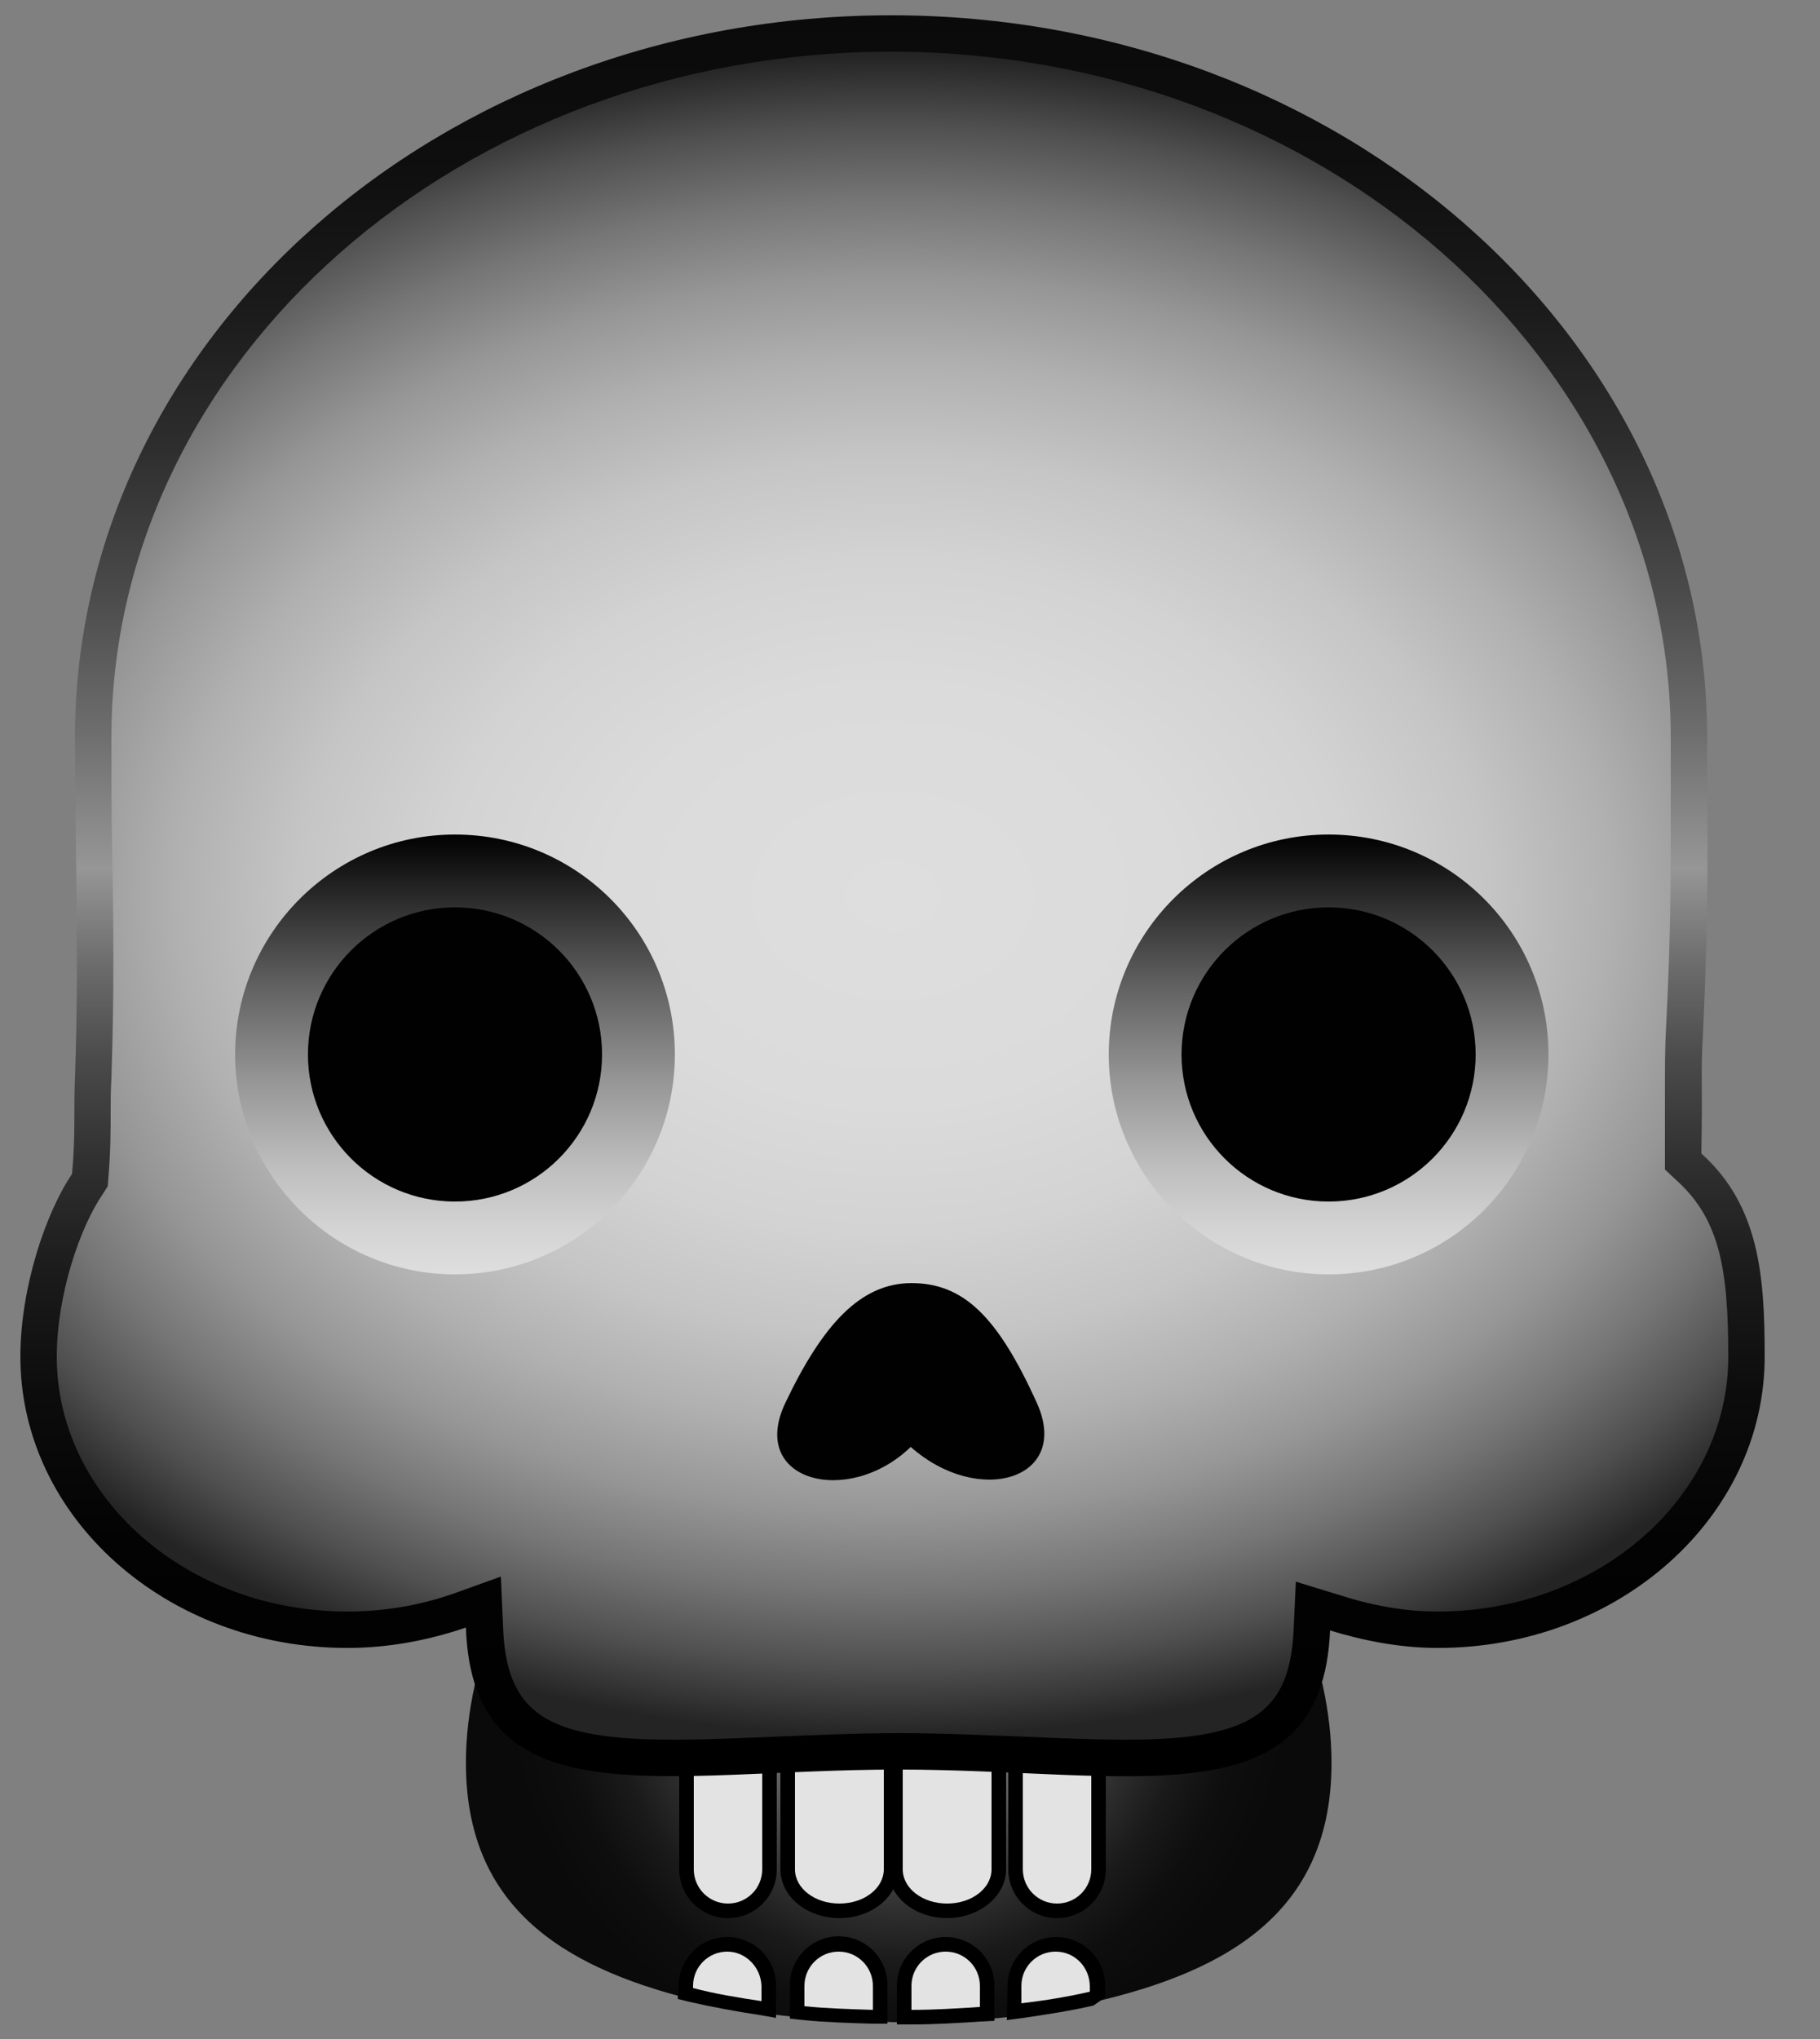 <?xml version="1.0" encoding="utf-8"?>
<!-- Generator: Adobe Illustrator 15.0.2, SVG Export Plug-In  -->
<!DOCTYPE svg PUBLIC "-//W3C//DTD SVG 1.1//EN" "http://www.w3.org/Graphics/SVG/1.1/DTD/svg11.dtd">
<svg version="1.1"
	 xmlns="http://www.w3.org/2000/svg" xmlns:xlink="http://www.w3.org/1999/xlink" xmlns:a="http://ns.adobe.com/AdobeSVGViewerExtensions/3.0/"
	 viewBox="-0.28 -0.21 25 28"
	 overflow="visible" enable-background="new -0.28 -0.21 25 28" xml:space="preserve">
<rect x="-0.28" y="-0.21" width="25" height="28" fill="#808080" stroke="none"/>
<defs>
</defs>
<radialGradient id="SVGID_1_" cx="12.061" cy="22.732" r="5.412" gradientUnits="userSpaceOnUse">
	<stop  offset="0" style="stop-color:#FFFFFF"/>
	<stop  offset="0.11" style="stop-color:#CBCBCB"/>
	<stop  offset="0.234" style="stop-color:#989898"/>
	<stop  offset="0.36" style="stop-color:#6D6D6D"/>
	<stop  offset="0.486" style="stop-color:#494949"/>
	<stop  offset="0.613" style="stop-color:#2E2E2E"/>
	<stop  offset="0.74" style="stop-color:#1A1A1A"/>
	<stop  offset="0.869" style="stop-color:#0E0E0E"/>
	<stop  offset="1" style="stop-color:#0A0A0A"/>
</radialGradient>
<path fill="url(#SVGID_1_)" d="M18.01,24c0-2.81-2.66-6.09-5.94-6.09S6.12,21.19,6.12,24c0,1.93,1.26,2.79,3.12,3.25l0-0.03
	c0-0.26,0.21-0.47,0.47-0.47s0.47,0.21,0.47,0.47l0,0.21c0.19,0.03,0.39,0.05,0.59,0.07l0-0.28c0-0.26,0.21-0.47,0.47-0.47
	s0.47,0.21,0.47,0.47l0,0.33c0.12,0,0.24,0.01,0.36,0.01c0.06,0,0.12,0,0.18,0l0-0.33c0-0.26,0.21-0.47,0.47-0.47
	s0.47,0.21,0.47,0.47l0,0.29c0.2-0.01,0.39-0.03,0.58-0.06l0-0.24c0-0.26,0.21-0.47,0.47-0.47s0.47,0.21,0.47,0.47l0,0.07
	C16.65,26.85,18.01,26,18.01,24z"/>
<path d="M11.7,27.58c-0.32-0.01-0.64-0.02-0.95-0.05l-0.18-0.02l0-0.46c0-0.37,0.3-0.67,0.67-0.67s0.67,0.3,0.67,0.67l0,0.53
	L11.7,27.58z"/>
<path fill="#E3E3E3" d="M11.24,26.59c-0.26,0-0.47,0.21-0.47,0.47l0,0.28c0.3,0.03,0.62,0.04,0.94,0.05l0-0.33
	C11.71,26.8,11.5,26.59,11.24,26.59z"/>
<path d="M12.04,27.06c0-0.37,0.3-0.67,0.67-0.67s0.67,0.3,0.67,0.67l0,0.48l-0.19,0.01c-0.31,0.02-0.62,0.04-0.95,0.04l-0.2,0
	L12.04,27.06z"/>
<path fill="#E3E3E3" d="M12.71,26.59c-0.26,0-0.47,0.21-0.47,0.47l0,0.33c0.32,0,0.63-0.02,0.94-0.04l0-0.29
	C13.18,26.8,12.97,26.59,12.71,26.59z"/>
<path d="M13.56,27.06c0-0.37,0.3-0.67,0.67-0.67s0.67,0.3,0.67,0.67v0.16l-0.16,0.11c-0.3,0.07-0.62,0.12-0.96,0.17l-0.23,0.03
	L13.56,27.06z"/>
<path fill="#E3E3E3" d="M14.22,26.59c-0.26,0-0.47,0.21-0.47,0.47l0,0.24c0.33-0.04,0.64-0.09,0.94-0.16l0-0.07
	C14.69,26.8,14.48,26.59,14.22,26.59z"/>
<path d="M10.15,27.46c-0.33-0.05-0.65-0.11-0.96-0.18l-0.16-0.04l0.01-0.16c0-0.39,0.3-0.69,0.67-0.69c0.37,0,0.67,0.3,0.67,0.67
	l0,0.44L10.15,27.46z"/>
<path fill="#E3E3E3" d="M9.71,26.59c-0.26,0-0.47,0.21-0.47,0.47l0,0.03c0.3,0.08,0.61,0.13,0.94,0.18l0-0.21
	C10.17,26.8,9.96,26.59,9.71,26.59z"/>
<path d="M11.25,26.13c-0.45,0-0.81-0.3-0.81-0.67V23.4c0-0.37,0.36-0.67,0.81-0.67s0.81,0.3,0.81,0.67v2.06
	C12.06,25.83,11.7,26.13,11.25,26.13z"/>
<path fill="#E3E3E3" d="M10.64,23.4c0-0.26,0.27-0.47,0.61-0.47l0,0c0.34,0,0.61,0.21,0.61,0.47v2.06c0,0.26-0.27,0.47-0.61,0.47
	l0,0c-0.34,0-0.61-0.21-0.61-0.47V23.4z"/>
<path d="M12.73,26.13c-0.45,0-0.81-0.3-0.81-0.67V23.4c0-0.37,0.36-0.67,0.81-0.67s0.81,0.3,0.81,0.67v2.06
	C13.54,25.83,13.17,26.13,12.73,26.13z"/>
<path fill="#E3E3E3" d="M12.12,23.4c0-0.26,0.27-0.47,0.61-0.47l0,0c0.34,0,0.61,0.21,0.61,0.47v2.06c0,0.26-0.27,0.47-0.61,0.47
	l0,0c-0.34,0-0.61-0.21-0.61-0.47V23.4z"/>
<path d="M14.24,26.13c-0.37,0-0.67-0.3-0.67-0.67V23.4c0-0.37,0.3-0.67,0.67-0.67s0.67,0.3,0.67,0.67v2.06
	C14.91,25.83,14.61,26.13,14.24,26.13z"/>
<path fill="#E3E3E3" d="M13.77,23.4c0-0.26,0.21-0.47,0.47-0.47l0,0c0.26,0,0.47,0.21,0.47,0.47v2.06c0,0.26-0.21,0.47-0.47,0.47
	l0,0c-0.26,0-0.47-0.21-0.47-0.47V23.4z"/>
<path d="M9.72,26.13c-0.37,0-0.67-0.3-0.67-0.67V23.4c0-0.37,0.3-0.67,0.67-0.67c0.37,0,0.67,0.3,0.67,0.67v2.06
	C10.39,25.83,10.09,26.13,9.72,26.13z"/>
<path fill="#E3E3E3" d="M9.25,23.4c0-0.26,0.21-0.47,0.47-0.47l0,0c0.26,0,0.47,0.21,0.47,0.47v2.06c0,0.26-0.21,0.47-0.47,0.47l0,0
	c-0.26,0-0.47-0.21-0.47-0.47V23.4z"/>
<linearGradient id="SVGID_2_" gradientUnits="userSpaceOnUse" x1="11.981" y1="24.176" x2="11.981" y2="4.882812e-04">
	<stop  offset="0.011" style="stop-color:#000000"/>
	<stop  offset="0.135" style="stop-color:#030303"/>
	<stop  offset="0.217" style="stop-color:#0C0C0C"/>
	<stop  offset="0.286" style="stop-color:#1B1B1B"/>
	<stop  offset="0.349" style="stop-color:#303030"/>
	<stop  offset="0.408" style="stop-color:#4B4B4B"/>
	<stop  offset="0.462" style="stop-color:#6D6D6D"/>
	<stop  offset="0.513" style="stop-color:#949494"/>
	<stop  offset="0.516" style="stop-color:#969696"/>
	<stop  offset="0.592" style="stop-color:#6E6E6E"/>
	<stop  offset="0.673" style="stop-color:#4A4A4A"/>
	<stop  offset="0.754" style="stop-color:#2E2E2E"/>
	<stop  offset="0.836" style="stop-color:#1A1A1A"/>
	<stop  offset="0.918" style="stop-color:#0E0E0E"/>
	<stop  offset="1" style="stop-color:#0A0A0A"/>
</linearGradient>
<path fill="url(#SVGID_2_)" d="M23.09,15.63c0.02-1.08-0.01-1.05,0.02-1.59c0.09-1.91,0.06-2.75,0.06-4.12
	C23.17,4.44,18.15,0,11.96,0S0.75,4.44,0.75,9.92c0,1.55,0.06,2.92,0,4.67c-0.02,0.46,0.01,0.76-0.04,1.32
	C0.35,16.44,0,17.47,0,18.42c0,2.21,2.01,4,4.49,4c0.58,0,1.13-0.11,1.63-0.28c0.09,2.68,2.71,1.95,5.94,1.95
	c3.21,0,5.82,0.73,5.93-1.91c0.46,0.14,0.96,0.24,1.48,0.24c2.48,0,4.49-1.79,4.49-4C23.96,17.32,23.89,16.35,23.09,15.63z"/>
<radialGradient id="SVGID_3_" cx="11.981" cy="12.088" r="11.534" gradientTransform="matrix(-4.371139e-08 -1 1.35 -5.901038e-08 -4.338 24.069)" gradientUnits="userSpaceOnUse">
	<stop  offset="0" style="stop-color:#DEDEDE"/>
	<stop  offset="0.249" style="stop-color:#DBDBDB"/>
	<stop  offset="0.4" style="stop-color:#D3D3D3"/>
	<stop  offset="0.524" style="stop-color:#C5C5C5"/>
	<stop  offset="0.634" style="stop-color:#B0B0B0"/>
	<stop  offset="0.735" style="stop-color:#969696"/>
	<stop  offset="0.829" style="stop-color:#757575"/>
	<stop  offset="0.916" style="stop-color:#505050"/>
	<stop  offset="1" style="stop-color:#242424"/>
</radialGradient>
<path fill="url(#SVGID_3_)" d="M15.18,23.68c-0.42,0-0.87-0.02-1.35-0.04c-0.56-0.02-1.15-0.05-1.76-0.05
	c-0.61,0-1.2,0.03-1.75,0.05c-0.48,0.02-0.93,0.04-1.35,0.04c-1.75,0-2.3-0.36-2.34-1.56L6.6,21.44l-0.64,0.23
	c-0.48,0.17-0.98,0.25-1.47,0.25c-2.2,0-3.99-1.57-3.99-3.5c0-0.85,0.32-1.78,0.63-2.23l0.07-0.11l0.01-0.13
	c0.03-0.37,0.03-0.64,0.03-0.9c0-0.14,0-0.28,0.01-0.44c0.04-1.19,0.03-2.21,0.01-3.2c-0.01-0.49-0.01-0.98-0.01-1.49
	c0-5.19,4.8-9.42,10.71-9.42c5.9,0,10.71,4.22,10.71,9.42l0,0.75c0,0.97,0.01,1.82-0.07,3.34c-0.01,0.3-0.01,0.43-0.01,0.66
	c0,0.19,0,0.45,0,0.95l0,0.23L22.75,16c0.6,0.54,0.71,1.24,0.71,2.42c0,1.93-1.79,3.5-3.99,3.5c-0.42,0-0.86-0.07-1.33-0.22
	l-0.62-0.19l-0.03,0.65C17.44,23.32,16.9,23.68,15.18,23.68z"/>
<linearGradient id="SVGID_4_" gradientUnits="userSpaceOnUse" x1="5.972" y1="17.293" x2="5.972" y2="11.254">
	<stop  offset="0" style="stop-color:#DEDEDE"/>
	<stop  offset="0.094" style="stop-color:#D5D5D5"/>
	<stop  offset="0.245" style="stop-color:#BEBEBE"/>
	<stop  offset="0.435" style="stop-color:#979797"/>
	<stop  offset="0.656" style="stop-color:#616161"/>
	<stop  offset="0.9" style="stop-color:#1E1E1E"/>
	<stop  offset="1" style="stop-color:#000000"/>
</linearGradient>
<path fill="url(#SVGID_4_)" d="M5.97,17.29c-1.66,0-3.02-1.35-3.02-3.02c0-1.66,1.35-3.02,3.02-3.02c1.67,0,3.02,1.35,3.02,3.02
	C8.99,15.94,7.64,17.29,5.97,17.29z"/>
<circle fill="#010101" cx="5.97" cy="14.27" r="2.02"/>
<linearGradient id="SVGID_5_" gradientUnits="userSpaceOnUse" x1="17.971" y1="17.293" x2="17.971" y2="11.254">
	<stop  offset="0" style="stop-color:#DEDEDE"/>
	<stop  offset="0.094" style="stop-color:#D5D5D5"/>
	<stop  offset="0.245" style="stop-color:#BEBEBE"/>
	<stop  offset="0.435" style="stop-color:#979797"/>
	<stop  offset="0.656" style="stop-color:#616161"/>
	<stop  offset="0.9" style="stop-color:#1E1E1E"/>
	<stop  offset="1" style="stop-color:#000000"/>
</linearGradient>
<path fill="url(#SVGID_5_)" d="M17.97,17.29c-1.66,0-3.02-1.35-3.02-3.02c0-1.66,1.35-3.02,3.02-3.02c1.67,0,3.02,1.35,3.02,3.02
	C20.99,15.94,19.64,17.29,17.97,17.29z"/>
<circle fill="#010101" cx="17.97" cy="14.27" r="2.02"/>
<path fill="#010101" d="M13.96,19.05c0.48,1.05-0.79,1.44-1.73,0.61c-0.86,0.83-2.24,0.47-1.72-0.61c0.51-1.07,1.03-1.64,1.73-1.64
	C12.95,17.41,13.42,17.86,13.96,19.05z"/>
</svg>
